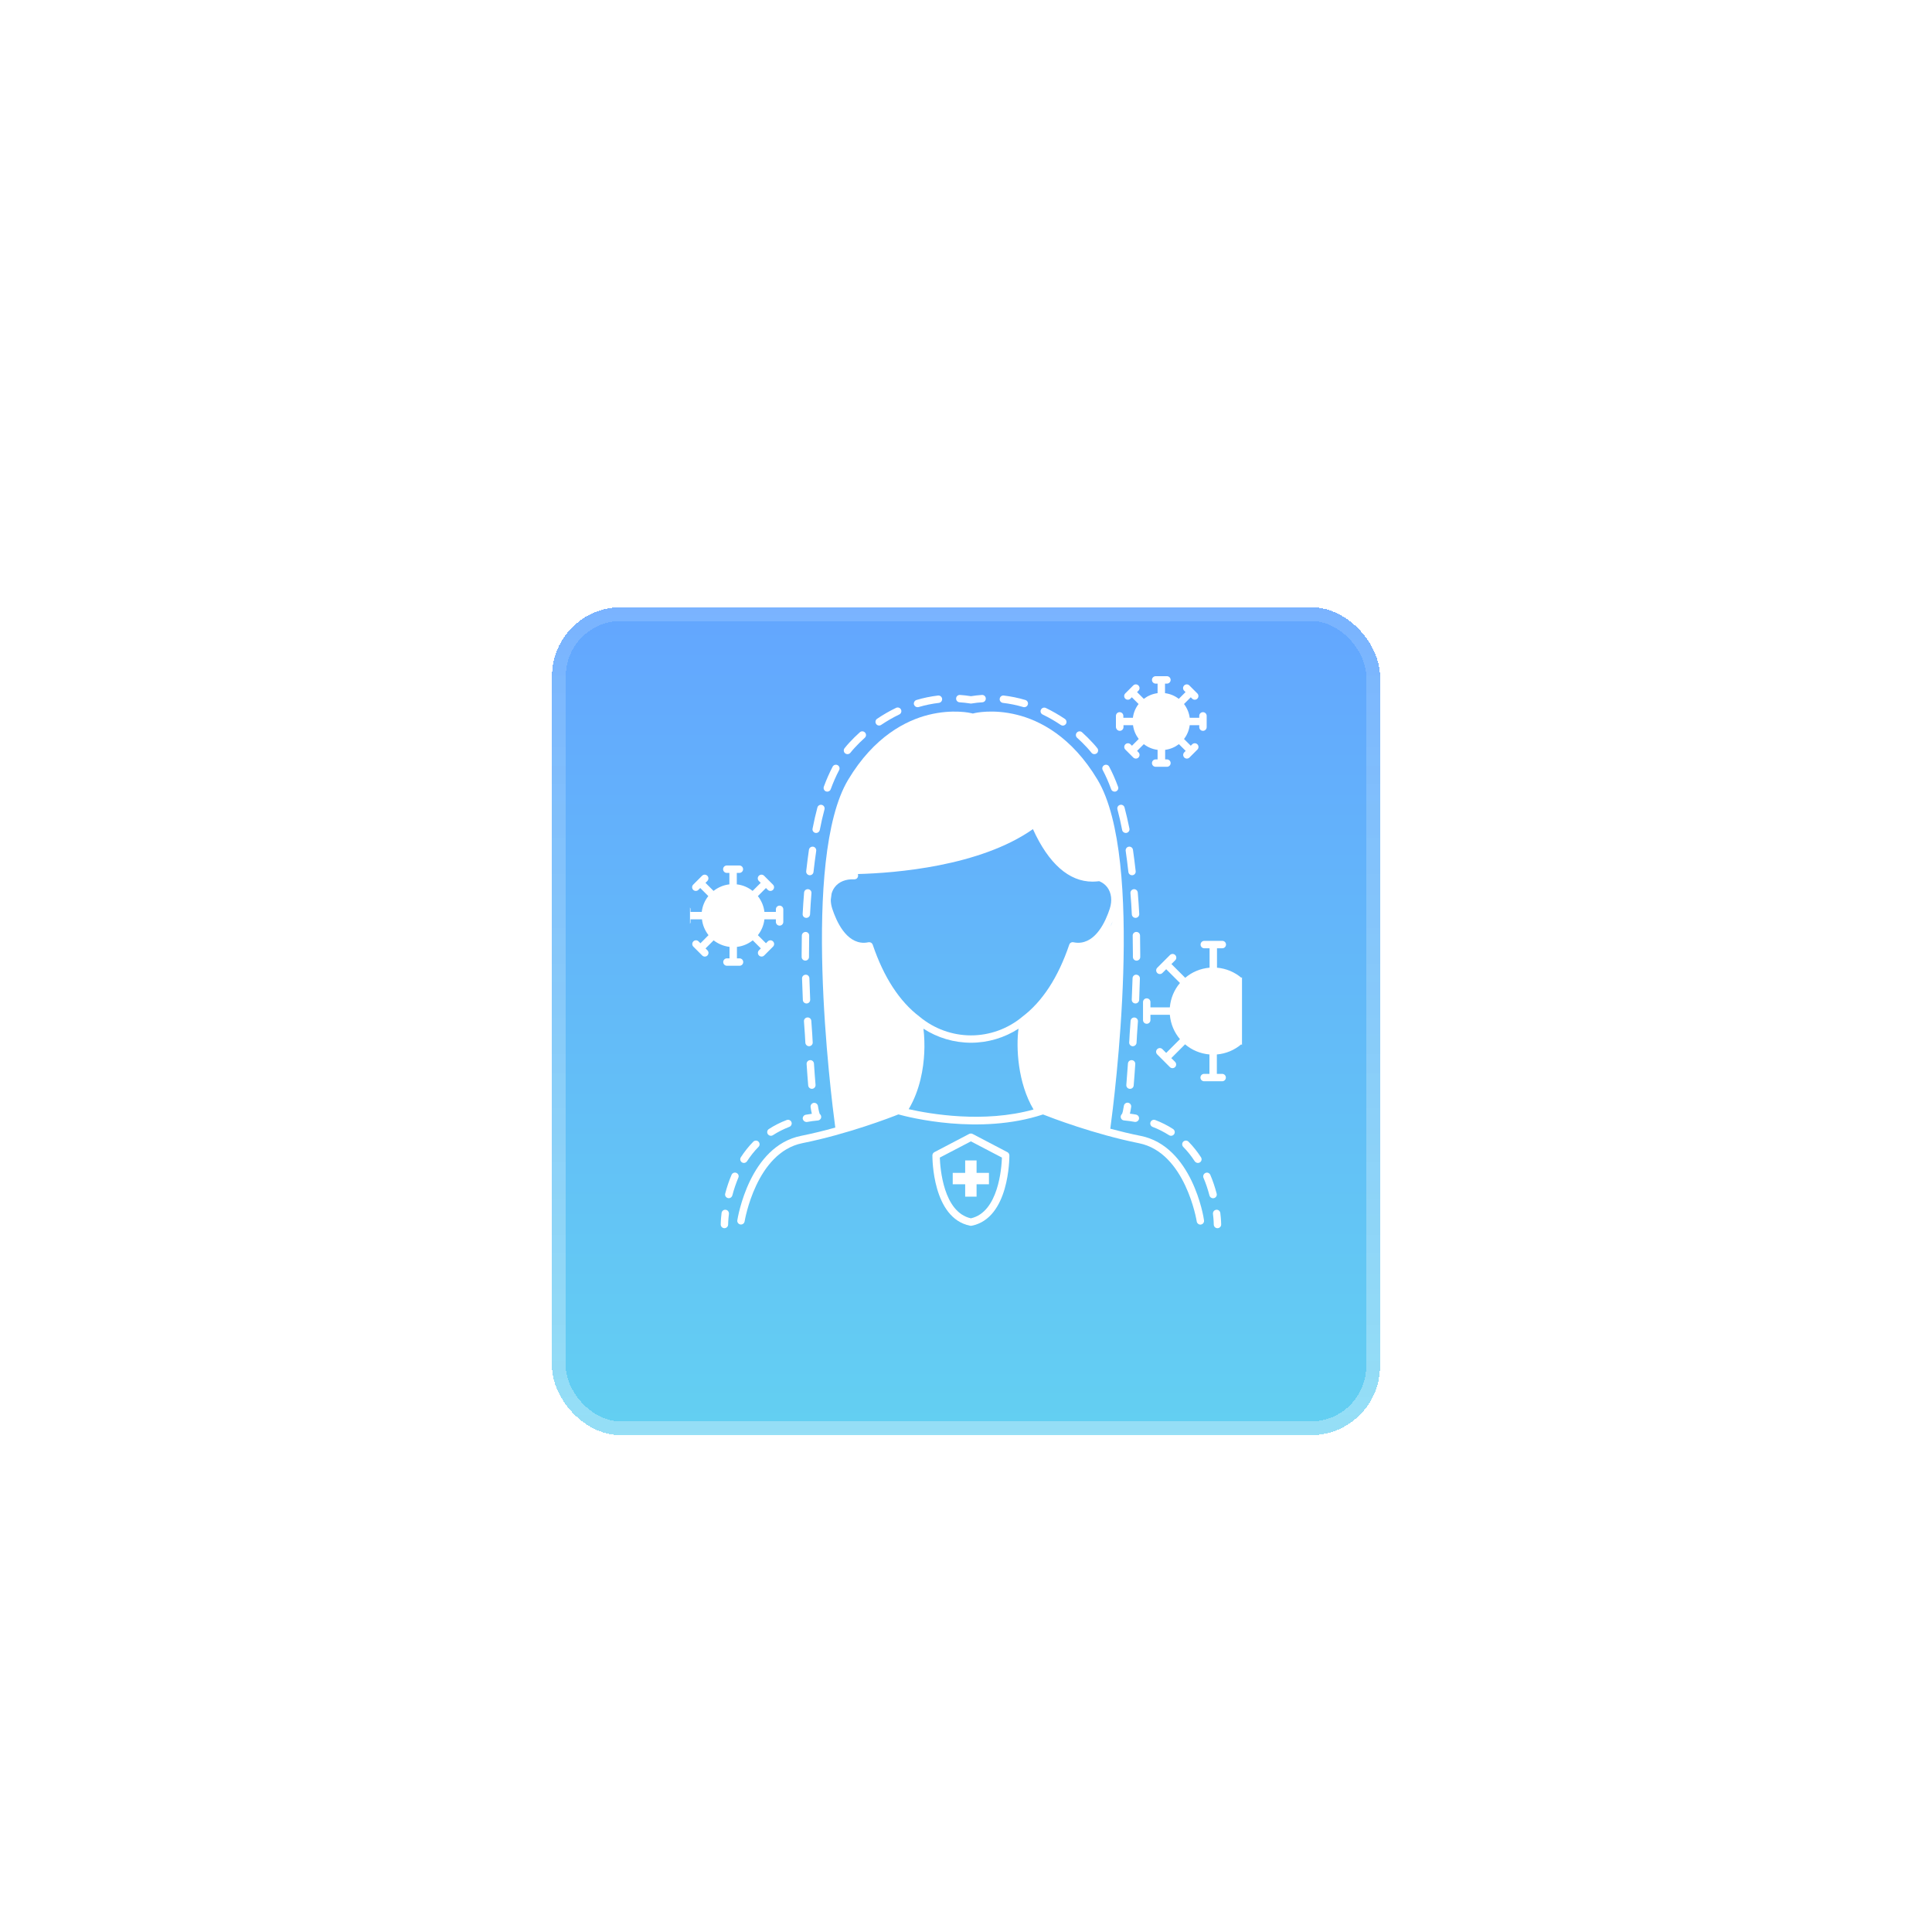 <svg width="140" height="140" viewBox="0 0 140 140" fill="none" xmlns="http://www.w3.org/2000/svg">
<g filter="url(#filter0_bdd_191_261)">
<rect x="40" y="39" width="60" height="60" rx="5" fill="url(#paint0_linear_191_261)" fill-opacity="0.61" shape-rendering="crispEdges"/>
<rect x="40.5" y="39.5" width="59" height="59" rx="4.5" stroke="url(#paint1_linear_191_261)" stroke-opacity="0.4" shape-rendering="crispEdges"/>
</g>
<g clip-path="url(#clip0_191_261)">
<path d="M52.864 68.615V69.446H52.677C52.528 69.446 52.408 69.566 52.408 69.715C52.408 69.863 52.528 69.983 52.677 69.983H53.589C53.737 69.983 53.857 69.864 53.857 69.715C53.857 69.566 53.738 69.446 53.589 69.446H53.401V68.615C53.829 68.568 54.222 68.395 54.548 68.14L55.134 68.726L55 68.86C54.894 68.966 54.894 69.134 55 69.24C55.053 69.292 55.12 69.316 55.187 69.316C55.254 69.316 55.321 69.292 55.374 69.24L56.017 68.596C56.123 68.491 56.123 68.323 56.017 68.217C55.912 68.112 55.744 68.112 55.638 68.217L55.504 68.351L54.918 67.766C55.172 67.444 55.345 67.051 55.393 66.619H56.223V66.806C56.223 66.954 56.343 67.075 56.492 67.075C56.641 67.075 56.761 66.955 56.761 66.806V65.894C56.761 65.745 56.641 65.625 56.492 65.625C56.344 65.625 56.223 65.745 56.223 65.894V66.081H55.393C55.345 65.654 55.172 65.26 54.918 64.934L55.504 64.348L55.638 64.483C55.691 64.536 55.758 64.559 55.825 64.559C55.892 64.559 55.964 64.535 56.012 64.483C56.118 64.377 56.118 64.209 56.012 64.103L55.369 63.46C55.264 63.355 55.096 63.355 54.99 63.46C54.884 63.566 54.884 63.734 54.99 63.84L55.124 63.974L54.538 64.559C54.217 64.305 53.823 64.132 53.391 64.084V63.254H53.578C53.727 63.254 53.847 63.134 53.847 62.985C53.847 62.837 53.727 62.716 53.578 62.716H52.666C52.518 62.716 52.398 62.836 52.398 62.985C52.398 63.134 52.517 63.254 52.666 63.254H52.854V64.084C52.426 64.132 52.033 64.305 51.707 64.559L51.121 63.974L51.255 63.84C51.361 63.734 51.361 63.566 51.255 63.46C51.15 63.355 50.982 63.355 50.876 63.46L50.233 64.103C50.127 64.209 50.127 64.377 50.233 64.483C50.286 64.536 50.353 64.559 50.42 64.559C50.487 64.559 50.559 64.535 50.607 64.483L50.741 64.348L51.327 64.934C51.072 65.256 50.9 65.649 50.852 66.081L50.037 66.081V65.894C50.037 65.746 49.917 65.625 49.768 65.625C49.619 65.625 49.499 65.745 49.499 65.894V66.806C49.499 66.955 49.619 67.075 49.768 67.075C49.916 67.075 50.037 66.955 50.037 66.806V66.619H50.867C50.915 67.046 51.088 67.44 51.342 67.766L50.757 68.352L50.622 68.217C50.517 68.112 50.349 68.112 50.243 68.217C50.138 68.323 50.138 68.491 50.243 68.597L50.886 69.24C50.939 69.293 51.006 69.317 51.073 69.317C51.141 69.317 51.212 69.292 51.26 69.24C51.366 69.134 51.366 68.966 51.26 68.861L51.126 68.726L51.712 68.141C52.043 68.395 52.437 68.562 52.864 68.615H52.864Z" fill="white"/>
<path d="M81.143 52.959C81.292 52.959 81.412 52.839 81.412 52.69V52.551H82.103C82.151 52.925 82.3 53.266 82.516 53.549L82.026 54.039L81.926 53.938C81.82 53.833 81.652 53.833 81.546 53.938C81.441 54.044 81.441 54.212 81.546 54.317L82.122 54.893C82.175 54.946 82.242 54.97 82.309 54.97C82.376 54.97 82.448 54.946 82.496 54.893C82.602 54.788 82.602 54.62 82.496 54.514L82.396 54.413L82.885 53.924C83.168 54.144 83.509 54.289 83.883 54.337V55.028H83.744C83.596 55.028 83.475 55.147 83.475 55.296C83.475 55.445 83.595 55.565 83.744 55.565H84.56C84.709 55.565 84.829 55.445 84.829 55.296C84.829 55.148 84.709 55.028 84.56 55.028L84.431 55.028V54.337C84.805 54.289 85.146 54.14 85.429 53.924L85.919 54.413L85.818 54.514C85.712 54.62 85.712 54.788 85.818 54.894C85.871 54.947 85.938 54.97 86.005 54.97C86.072 54.97 86.139 54.946 86.192 54.894L86.768 54.318C86.873 54.212 86.873 54.044 86.768 53.938C86.662 53.833 86.494 53.833 86.389 53.938L86.288 54.039L85.798 53.55C86.019 53.267 86.163 52.926 86.211 52.551H86.902V52.691C86.902 52.839 87.022 52.96 87.171 52.96C87.32 52.96 87.44 52.84 87.44 52.691V51.875C87.44 51.726 87.32 51.606 87.171 51.606C87.022 51.606 86.902 51.726 86.902 51.875V52.014H86.211C86.163 51.64 86.014 51.299 85.798 51.016L86.288 50.526L86.389 50.627C86.442 50.68 86.508 50.704 86.576 50.704C86.643 50.704 86.715 50.68 86.763 50.627C86.868 50.522 86.868 50.354 86.763 50.248L86.187 49.672C86.082 49.566 85.913 49.566 85.808 49.672C85.702 49.777 85.702 49.946 85.808 50.051L85.909 50.152L85.419 50.642C85.136 50.421 84.795 50.277 84.421 50.229V49.538H84.56C84.709 49.538 84.829 49.418 84.829 49.269C84.829 49.12 84.709 49 84.56 49H83.744C83.596 49 83.475 49.12 83.475 49.269C83.475 49.417 83.595 49.538 83.744 49.538H83.883V50.229C83.509 50.277 83.168 50.426 82.885 50.642L82.396 50.152L82.496 50.051C82.602 49.946 82.602 49.778 82.496 49.672C82.391 49.566 82.223 49.566 82.117 49.672L81.541 50.248C81.436 50.353 81.436 50.521 81.541 50.627C81.594 50.68 81.661 50.704 81.728 50.704C81.796 50.704 81.868 50.68 81.915 50.627L82.016 50.526L82.506 51.016C82.285 51.299 82.141 51.64 82.093 52.014H81.402V51.875C81.402 51.726 81.282 51.606 81.133 51.606C80.984 51.606 80.864 51.726 80.864 51.875V52.691C80.879 52.839 80.994 52.959 81.143 52.959V52.959Z" fill="white"/>
<path d="M92.744 72.344C92.595 72.344 92.475 72.464 92.475 72.613V72.997H91.069C91.011 72.325 90.747 71.716 90.335 71.231L91.333 70.233L91.606 70.506C91.659 70.559 91.726 70.583 91.793 70.583C91.861 70.583 91.933 70.559 91.981 70.506C92.086 70.401 92.086 70.233 91.981 70.127L91.059 69.205C90.953 69.1 90.785 69.1 90.68 69.205C90.574 69.311 90.574 69.479 90.68 69.584L90.953 69.858L89.955 70.856C89.47 70.443 88.856 70.18 88.188 70.122V68.716H88.573C88.721 68.716 88.841 68.596 88.841 68.447C88.841 68.298 88.721 68.178 88.573 68.178H87.267C87.118 68.178 86.998 68.298 86.998 68.447C86.998 68.596 87.118 68.716 87.267 68.716H87.651V70.122C86.979 70.18 86.37 70.444 85.885 70.856L84.886 69.858L85.16 69.584C85.266 69.479 85.266 69.311 85.16 69.205C85.055 69.1 84.886 69.1 84.781 69.205L83.859 70.127C83.754 70.232 83.754 70.4 83.859 70.506C83.912 70.559 83.979 70.583 84.046 70.583C84.113 70.583 84.18 70.559 84.233 70.506L84.507 70.233L85.505 71.231C85.092 71.716 84.829 72.33 84.771 72.997H83.365V72.613C83.365 72.465 83.245 72.344 83.096 72.344C82.947 72.344 82.827 72.464 82.827 72.613V73.918C82.827 74.067 82.947 74.187 83.096 74.187C83.245 74.187 83.365 74.067 83.365 73.918V73.534H84.771C84.829 74.206 85.093 74.816 85.505 75.301L84.507 76.299L84.233 76.026C84.128 75.92 83.96 75.92 83.854 76.026C83.749 76.131 83.749 76.299 83.854 76.405L84.776 77.327C84.829 77.379 84.895 77.403 84.963 77.403C85.03 77.403 85.097 77.379 85.15 77.327C85.255 77.221 85.255 77.053 85.15 76.947L84.876 76.674L85.875 75.675C86.359 76.088 86.974 76.352 87.641 76.41V77.816H87.257C87.108 77.816 86.988 77.936 86.988 78.085C86.988 78.233 87.108 78.353 87.257 78.353H88.562C88.711 78.353 88.831 78.234 88.831 78.085C88.831 77.936 88.711 77.816 88.562 77.816H88.178V76.41C88.85 76.352 89.46 76.088 89.945 75.675L90.943 76.674L90.669 76.947C90.564 77.053 90.564 77.221 90.669 77.327C90.722 77.379 90.789 77.403 90.857 77.403C90.924 77.403 90.996 77.379 91.044 77.327L91.966 76.405C92.071 76.299 92.071 76.131 91.966 76.026C91.86 75.92 91.692 75.92 91.586 76.026L91.313 76.299L90.314 75.301C90.727 74.816 90.991 74.202 91.049 73.534H92.455V73.918C92.455 74.067 92.575 74.187 92.724 74.187C92.872 74.187 92.992 74.067 92.992 73.918V72.613C93.007 72.465 92.888 72.344 92.744 72.344Z" fill="white"/>
<path d="M82.65 82.309C81.901 82.16 81.162 81.978 80.456 81.791C80.744 79.689 82.976 62.256 79.534 56.506C77.644 53.348 75.32 52.201 73.703 51.798C71.942 51.356 70.646 51.668 70.593 51.682L70.497 51.706L70.401 51.682C70.348 51.668 69.052 51.361 67.29 51.798C65.673 52.201 63.35 53.348 61.459 56.506C58.056 62.189 60.202 79.28 60.528 81.708C59.741 81.929 58.896 82.136 58.047 82.308C54.313 83.057 53.468 88.202 53.429 88.423C53.405 88.567 53.506 88.706 53.65 88.73C53.794 88.754 53.933 88.654 53.957 88.51C53.967 88.462 54.783 83.513 58.147 82.837C61.411 82.184 64.55 80.975 65.102 80.754C65.865 80.965 70.977 82.275 75.58 80.758C76.151 80.984 79.28 82.189 82.53 82.841C85.899 83.513 86.715 88.462 86.72 88.514C86.739 88.644 86.854 88.74 86.984 88.74C86.998 88.74 87.012 88.74 87.027 88.735C87.171 88.711 87.271 88.577 87.247 88.428C87.229 88.202 86.385 83.052 82.65 82.308L82.65 82.309ZM65.847 80.374C66.672 78.983 66.922 77.408 66.975 76.295C67.004 75.762 66.984 75.08 66.917 74.543C67.94 75.205 69.135 75.56 70.363 75.56C71.592 75.56 72.792 75.2 73.805 74.543C73.622 75.877 73.742 78.464 74.894 80.398C71.285 81.407 67.373 80.72 65.847 80.374L65.847 80.374ZM78.119 68.318C78.014 68.318 77.908 68.304 77.788 68.28C77.654 68.251 77.524 68.327 77.481 68.457C76.679 70.823 75.537 72.58 74.073 73.684L74.068 73.689C73.031 74.552 71.712 75.028 70.363 75.028C69.015 75.028 67.7 74.553 66.648 73.684L66.644 73.679C65.189 72.58 64.042 70.823 63.241 68.457C63.202 68.346 63.102 68.275 62.986 68.275C62.967 68.275 62.948 68.275 62.933 68.279C62.813 68.303 62.708 68.318 62.602 68.318C61.302 68.318 60.611 66.767 60.308 65.846C60.236 65.625 60.202 65.404 60.202 65.198C60.217 65.054 60.236 64.91 60.26 64.761C60.308 64.584 60.385 64.425 60.495 64.281C60.793 63.892 61.292 63.691 61.901 63.72C61.959 63.724 62.016 63.705 62.059 63.676L62.079 63.681L62.083 63.657C62.093 63.652 62.098 63.643 62.107 63.638C62.16 63.58 62.189 63.504 62.179 63.427C62.175 63.393 62.175 63.364 62.17 63.336C64.862 63.264 71.01 62.783 74.85 60.081C75.988 62.587 77.466 63.887 79.169 63.887C79.328 63.887 79.491 63.873 79.654 63.854C79.885 63.95 80.082 64.094 80.23 64.286C80.537 64.689 80.609 65.26 80.417 65.85C80.116 66.772 79.42 68.318 78.119 68.318L78.119 68.318ZM80.63 66.773C80.577 66.907 80.514 67.037 80.442 67.157C80.509 67.032 80.567 66.907 80.63 66.773Z" fill="white"/>
<path d="M72.998 83.489L70.478 82.169C70.402 82.131 70.31 82.131 70.229 82.169L67.709 83.489C67.623 83.537 67.565 83.624 67.565 83.724C67.565 83.911 67.561 88.279 70.301 88.822C70.32 88.826 70.335 88.826 70.354 88.826C70.373 88.826 70.388 88.826 70.407 88.822C73.148 88.279 73.143 83.911 73.143 83.724C73.137 83.624 73.085 83.532 72.998 83.489H72.998ZM70.353 88.284C68.352 87.838 68.131 84.636 68.102 83.883L70.353 82.707L72.604 83.883C72.576 84.636 72.35 87.838 70.353 88.284Z" fill="white"/>
<path d="M69.94 84.089V84.991H69.038V85.817H69.94V86.714H70.766V85.817H71.663V84.991H70.766V84.089H69.94Z" fill="white"/>
<path d="M52.586 87.665C52.437 87.646 52.307 87.752 52.288 87.9C52.226 88.404 52.226 88.716 52.226 88.731C52.226 88.879 52.345 88.999 52.494 88.999C52.643 88.999 52.763 88.88 52.763 88.731C52.763 88.726 52.763 88.433 52.821 87.963C52.835 87.814 52.729 87.68 52.586 87.665H52.586Z" fill="white"/>
<path d="M53.362 84.992C53.228 84.935 53.07 84.997 53.012 85.131C52.829 85.559 52.676 86.015 52.551 86.49C52.513 86.634 52.599 86.778 52.743 86.816C52.767 86.821 52.786 86.826 52.81 86.826C52.93 86.826 53.036 86.744 53.069 86.624C53.185 86.178 53.333 85.746 53.501 85.343C53.564 85.208 53.502 85.05 53.362 84.992L53.362 84.992Z" fill="white"/>
<path d="M54.586 82.731C54.255 83.067 53.953 83.446 53.684 83.859C53.602 83.984 53.641 84.147 53.761 84.229C53.804 84.257 53.857 84.272 53.905 84.272C53.991 84.272 54.077 84.229 54.13 84.152C54.38 83.768 54.658 83.418 54.965 83.106C55.071 83 55.066 82.832 54.961 82.726C54.86 82.626 54.692 82.626 54.586 82.731L54.586 82.731Z" fill="white"/>
<path d="M57.006 81.161C56.55 81.334 56.113 81.555 55.715 81.814C55.59 81.895 55.557 82.059 55.638 82.183C55.691 82.26 55.778 82.303 55.864 82.303C55.912 82.303 55.965 82.289 56.008 82.26C56.378 82.02 56.776 81.819 57.198 81.656C57.337 81.603 57.404 81.449 57.352 81.31C57.299 81.175 57.14 81.108 57.006 81.161L57.006 81.161Z" fill="white"/>
<path d="M58.446 81.305C58.46 81.305 58.479 81.305 58.494 81.3C58.743 81.252 59.003 81.219 59.266 81.195C59.406 81.18 59.516 81.061 59.507 80.921C59.502 80.835 59.459 80.763 59.396 80.715C59.377 80.658 59.329 80.509 59.271 80.144C59.247 80 59.113 79.899 58.964 79.918C58.82 79.942 58.719 80.077 58.738 80.226C58.767 80.413 58.796 80.576 58.829 80.71C58.681 80.73 58.532 80.754 58.388 80.778C58.244 80.806 58.148 80.946 58.172 81.09C58.206 81.214 58.316 81.305 58.446 81.305L58.446 81.305Z" fill="white"/>
<path d="M59.857 57.351C59.885 57.36 59.919 57.365 59.948 57.365C60.058 57.365 60.159 57.298 60.197 57.192C60.38 56.693 60.586 56.223 60.807 55.805C60.874 55.676 60.826 55.513 60.696 55.445C60.567 55.378 60.404 55.426 60.336 55.556C60.106 55.997 59.89 56.482 59.698 57.005C59.65 57.144 59.717 57.298 59.857 57.351L59.857 57.351Z" fill="white"/>
<path d="M58.441 72.715H58.455C58.604 72.71 58.714 72.585 58.709 72.436C58.685 71.913 58.666 71.395 58.652 70.891C58.647 70.742 58.527 70.622 58.378 70.632C58.23 70.637 58.115 70.757 58.119 70.905C58.134 71.409 58.153 71.933 58.177 72.461C58.177 72.6 58.297 72.715 58.441 72.715L58.441 72.715Z" fill="white"/>
<path d="M61.244 54.591C61.292 54.63 61.35 54.649 61.413 54.649C61.489 54.649 61.571 54.615 61.624 54.548C61.724 54.418 61.83 54.298 61.936 54.183C62.166 53.934 62.411 53.688 62.665 53.463C62.776 53.362 62.785 53.194 62.684 53.084C62.584 52.973 62.416 52.964 62.305 53.065C62.041 53.305 61.782 53.554 61.542 53.818C61.427 53.943 61.312 54.077 61.201 54.217C61.11 54.332 61.129 54.5 61.244 54.591L61.244 54.591Z" fill="white"/>
<path d="M66.49 51.246C66.514 51.246 66.542 51.241 66.566 51.236C67.051 51.092 67.546 50.992 68.035 50.934C68.184 50.915 68.284 50.785 68.27 50.636C68.251 50.488 68.121 50.387 67.972 50.401C67.449 50.464 66.926 50.569 66.413 50.723C66.273 50.766 66.192 50.915 66.23 51.054C66.269 51.169 66.374 51.246 66.49 51.246L66.49 51.246Z" fill="white"/>
<path d="M63.706 52.575C63.759 52.575 63.811 52.561 63.854 52.527C64.277 52.244 64.713 51.99 65.165 51.774C65.299 51.711 65.352 51.548 65.29 51.418C65.227 51.284 65.064 51.231 64.934 51.294C64.464 51.519 63.998 51.788 63.557 52.085C63.437 52.167 63.404 52.335 63.485 52.455C63.533 52.537 63.619 52.575 63.706 52.575L63.706 52.575Z" fill="white"/>
<path d="M59.088 60.356C59.107 60.361 59.122 60.361 59.141 60.361C59.266 60.361 59.376 60.274 59.405 60.145C59.506 59.617 59.621 59.113 59.746 58.652C59.784 58.508 59.698 58.364 59.559 58.326C59.415 58.287 59.271 58.373 59.232 58.513C59.107 58.988 58.987 59.501 58.882 60.044C58.848 60.183 58.944 60.327 59.088 60.356L59.088 60.356Z" fill="white"/>
<path d="M58.45 77.105C58.488 77.686 58.526 78.204 58.565 78.656C58.579 78.795 58.695 78.9 58.829 78.9H58.853C59.002 78.886 59.107 78.757 59.098 78.613C59.059 78.166 59.021 77.648 58.983 77.072C58.973 76.923 58.848 76.813 58.7 76.822C58.551 76.832 58.44 76.961 58.45 77.105L58.45 77.105Z" fill="white"/>
<path d="M58.378 67.531C58.234 67.531 58.109 67.647 58.104 67.79C58.094 68.227 58.09 68.678 58.09 69.124V69.345C58.09 69.494 58.21 69.609 58.359 69.609C58.507 69.609 58.627 69.489 58.623 69.34V69.12C58.623 68.673 58.627 68.227 58.637 67.795C58.642 67.656 58.526 67.531 58.378 67.531V67.531Z" fill="white"/>
<path d="M58.657 63.422H58.685C58.82 63.422 58.935 63.321 58.949 63.187C59.011 62.626 59.079 62.127 59.146 61.656C59.165 61.512 59.064 61.373 58.92 61.354C58.772 61.335 58.637 61.436 58.618 61.58C58.551 62.055 58.484 62.559 58.421 63.125C58.402 63.273 58.508 63.408 58.657 63.422L58.657 63.422Z" fill="white"/>
<path d="M58.417 66.513H58.431C58.571 66.513 58.69 66.402 58.7 66.258C58.724 65.74 58.762 65.222 58.801 64.722C58.815 64.574 58.705 64.444 58.556 64.434C58.407 64.42 58.278 64.531 58.268 64.679C58.225 65.188 58.191 65.711 58.163 66.234C58.153 66.383 58.268 66.508 58.417 66.513L58.417 66.513Z" fill="white"/>
<path d="M58.858 74.937C58.834 74.616 58.81 74.299 58.791 73.978C58.781 73.829 58.657 73.718 58.508 73.728C58.359 73.738 58.249 73.862 58.258 74.011C58.278 74.333 58.302 74.654 58.326 74.976C58.33 75.038 58.34 75.192 58.35 75.403L58.359 75.557C58.369 75.701 58.484 75.812 58.628 75.812H58.643C58.791 75.802 58.902 75.677 58.892 75.528L58.882 75.374C58.873 75.158 58.863 75.004 58.858 74.937L58.858 74.937Z" fill="white"/>
<path d="M88.131 87.665C87.982 87.684 87.882 87.814 87.896 87.963C87.954 88.429 87.954 88.726 87.954 88.731C87.954 88.88 88.073 89 88.222 89C88.371 89 88.491 88.88 88.491 88.731C88.491 88.717 88.491 88.405 88.429 87.901C88.409 87.752 88.28 87.646 88.131 87.665H88.131Z" fill="white"/>
<path d="M84.714 82.261C84.757 82.29 84.81 82.304 84.858 82.304C84.944 82.304 85.031 82.261 85.084 82.184C85.165 82.059 85.127 81.896 85.007 81.814C84.609 81.555 84.172 81.334 83.716 81.162C83.577 81.109 83.423 81.176 83.371 81.315C83.318 81.454 83.385 81.608 83.524 81.661C83.946 81.819 84.344 82.026 84.714 82.261H84.714Z" fill="white"/>
<path d="M87.972 86.82C88.117 86.782 88.203 86.638 88.164 86.494C88.04 86.019 87.886 85.563 87.704 85.136C87.646 85.002 87.488 84.934 87.353 84.996C87.219 85.054 87.152 85.213 87.209 85.347C87.382 85.75 87.526 86.182 87.641 86.629C87.674 86.749 87.78 86.83 87.9 86.83C87.924 86.825 87.948 86.825 87.972 86.82L87.972 86.82Z" fill="white"/>
<path d="M86.807 84.272C86.855 84.272 86.907 84.257 86.951 84.229C87.076 84.147 87.109 83.984 87.027 83.859C86.758 83.446 86.456 83.067 86.125 82.731C86.02 82.626 85.852 82.626 85.746 82.726C85.64 82.832 85.64 83 85.741 83.106C86.048 83.418 86.327 83.768 86.576 84.152C86.634 84.229 86.72 84.272 86.807 84.272L86.807 84.272Z" fill="white"/>
<path d="M81.21 80.917C81.205 81.056 81.311 81.18 81.45 81.19C81.714 81.214 81.973 81.252 82.223 81.296C82.237 81.3 82.256 81.3 82.271 81.3C82.396 81.3 82.511 81.209 82.535 81.08C82.563 80.936 82.467 80.796 82.319 80.768C82.175 80.739 82.026 80.72 81.877 80.701C81.91 80.566 81.939 80.408 81.968 80.216C81.992 80.072 81.891 79.932 81.748 79.908C81.599 79.884 81.464 79.985 81.44 80.134C81.382 80.504 81.339 80.652 81.315 80.705C81.258 80.758 81.215 80.835 81.21 80.917L81.21 80.917Z" fill="white"/>
<path d="M82.285 66.513H82.299C82.448 66.503 82.558 66.379 82.554 66.235C82.525 65.707 82.492 65.183 82.448 64.68C82.434 64.531 82.304 64.421 82.16 64.435C82.012 64.449 81.906 64.574 81.916 64.723C81.959 65.222 81.992 65.74 82.016 66.259C82.026 66.403 82.146 66.513 82.285 66.513L82.285 66.513Z" fill="white"/>
<path d="M81.734 77.072C81.695 77.648 81.657 78.166 81.618 78.613C81.604 78.761 81.715 78.891 81.863 78.901H81.887C82.027 78.901 82.142 78.795 82.151 78.656C82.19 78.205 82.228 77.682 82.266 77.106C82.276 76.957 82.165 76.832 82.017 76.822C81.868 76.813 81.743 76.923 81.734 77.072L81.734 77.072Z" fill="white"/>
<path d="M82.099 61.58C82.08 61.436 81.94 61.33 81.796 61.354C81.652 61.373 81.552 61.512 81.571 61.656C81.638 62.127 81.705 62.626 81.767 63.187C81.782 63.322 81.897 63.422 82.031 63.422H82.06C82.209 63.408 82.315 63.274 82.295 63.125C82.233 62.563 82.166 62.055 82.099 61.58H82.099Z" fill="white"/>
<path d="M82.358 75.556L82.367 75.422C82.382 75.201 82.386 75.042 82.391 74.98C82.415 74.658 82.439 74.337 82.459 74.015C82.468 73.867 82.358 73.742 82.209 73.732C82.061 73.722 81.936 73.833 81.926 73.981C81.907 74.303 81.883 74.62 81.859 74.941C81.854 75.009 81.844 75.167 81.835 75.393L81.825 75.532C81.815 75.68 81.93 75.805 82.074 75.815H82.089C82.233 75.81 82.353 75.7 82.358 75.556L82.358 75.556Z" fill="white"/>
<path d="M82.601 70.904C82.606 70.756 82.491 70.636 82.342 70.631C82.193 70.621 82.073 70.741 82.069 70.89C82.054 71.389 82.035 71.907 82.011 72.435C82.006 72.584 82.116 72.709 82.265 72.714H82.28C82.424 72.714 82.539 72.603 82.549 72.459C82.568 71.927 82.587 71.404 82.601 70.904L82.601 70.904Z" fill="white"/>
<path d="M78.412 53.065C78.302 52.964 78.134 52.974 78.033 53.084C77.932 53.194 77.942 53.362 78.052 53.463C78.306 53.689 78.551 53.933 78.781 54.183C78.887 54.298 78.993 54.423 79.093 54.548C79.146 54.615 79.223 54.648 79.305 54.648C79.362 54.648 79.42 54.629 79.473 54.591C79.588 54.5 79.607 54.332 79.516 54.217C79.406 54.077 79.29 53.943 79.175 53.823C78.93 53.554 78.676 53.305 78.412 53.065L78.412 53.065Z" fill="white"/>
<path d="M75.556 51.778C76.003 51.994 76.444 52.244 76.867 52.532C76.915 52.561 76.963 52.58 77.015 52.58C77.102 52.58 77.183 52.537 77.236 52.465C77.318 52.345 77.289 52.177 77.164 52.095C76.722 51.797 76.257 51.529 75.787 51.303C75.653 51.241 75.494 51.294 75.431 51.428C75.364 51.553 75.422 51.716 75.556 51.778L75.556 51.778Z" fill="white"/>
<path d="M72.677 50.934C73.166 50.991 73.661 51.092 74.15 51.236C74.174 51.246 74.203 51.246 74.227 51.246C74.342 51.246 74.448 51.169 74.481 51.054C74.525 50.915 74.443 50.766 74.299 50.723C73.785 50.569 73.257 50.464 72.739 50.401C72.591 50.382 72.461 50.487 72.442 50.636C72.422 50.785 72.533 50.915 72.677 50.934L72.677 50.934Z" fill="white"/>
<path d="M80.02 55.446C79.89 55.513 79.837 55.676 79.909 55.806C80.13 56.223 80.337 56.689 80.519 57.193C80.558 57.303 80.663 57.365 80.768 57.365C80.797 57.365 80.831 57.361 80.859 57.351C80.999 57.298 81.071 57.145 81.018 57.01C80.826 56.487 80.61 55.998 80.379 55.561C80.313 55.427 80.149 55.378 80.02 55.446L80.02 55.446Z" fill="white"/>
<path d="M82.626 69.129C82.626 68.677 82.622 68.226 82.612 67.789C82.607 67.645 82.492 67.53 82.343 67.53H82.338C82.19 67.535 82.075 67.655 82.079 67.804C82.089 68.236 82.094 68.682 82.094 69.129V69.344C82.094 69.493 82.213 69.613 82.358 69.613C82.506 69.613 82.626 69.493 82.626 69.35L82.626 69.129Z" fill="white"/>
<path d="M81.488 58.512C81.449 58.368 81.305 58.286 81.162 58.325C81.017 58.363 80.936 58.507 80.974 58.651C81.099 59.117 81.214 59.621 81.315 60.144C81.339 60.273 81.449 60.36 81.579 60.36C81.598 60.36 81.612 60.36 81.632 60.355C81.776 60.326 81.872 60.187 81.843 60.043C81.733 59.501 81.613 58.987 81.488 58.512V58.512Z" fill="white"/>
<path d="M69.533 50.891C69.792 50.905 70.052 50.939 70.306 50.977C70.32 50.977 70.335 50.982 70.349 50.982H70.359H70.368C70.383 50.982 70.397 50.982 70.412 50.977C70.666 50.934 70.925 50.905 71.184 50.891C71.333 50.881 71.444 50.756 71.434 50.607C71.424 50.459 71.3 50.348 71.151 50.358C70.887 50.377 70.623 50.406 70.359 50.449C70.095 50.406 69.831 50.377 69.567 50.358C69.418 50.348 69.293 50.459 69.284 50.607C69.274 50.756 69.385 50.881 69.533 50.891H69.533Z" fill="white"/>
</g>
<defs>
<filter id="filter0_bdd_191_261" x="-64" y="-65" width="268" height="268" filterUnits="userSpaceOnUse" color-interpolation-filters="sRGB">
<feFlood flood-opacity="0" result="BackgroundImageFix"/>
<feGaussianBlur in="BackgroundImageFix" stdDeviation="52"/>
<feComposite in2="SourceAlpha" operator="in" result="effect1_backgroundBlur_191_261"/>
<feColorMatrix in="SourceAlpha" type="matrix" values="0 0 0 0 0 0 0 0 0 0 0 0 0 0 0 0 0 0 127 0" result="hardAlpha"/>
<feOffset dy="1"/>
<feGaussianBlur stdDeviation="20"/>
<feComposite in2="hardAlpha" operator="out"/>
<feColorMatrix type="matrix" values="0 0 0 0 0.808 0 0 0 0 0.927 0 0 0 0 1 0 0 0 0.2 0"/>
<feBlend mode="normal" in2="effect1_backgroundBlur_191_261" result="effect2_dropShadow_191_261"/>
<feColorMatrix in="SourceAlpha" type="matrix" values="0 0 0 0 0 0 0 0 0 0 0 0 0 0 0 0 0 0 127 0" result="hardAlpha"/>
<feOffset dy="4"/>
<feGaussianBlur stdDeviation="9"/>
<feComposite in2="hardAlpha" operator="out"/>
<feColorMatrix type="matrix" values="0 0 0 0 0.578 0 0 0 0 0.833 0 0 0 0 0.992 0 0 0 0.3 0"/>
<feBlend mode="normal" in2="effect2_dropShadow_191_261" result="effect3_dropShadow_191_261"/>
<feBlend mode="normal" in="SourceGraphic" in2="effect3_dropShadow_191_261" result="shape"/>
</filter>
<linearGradient id="paint0_linear_191_261" x1="70" y1="39" x2="70" y2="99" gradientUnits="userSpaceOnUse">
<stop stop-color="#006EFF"/>
<stop offset="1" stop-color="#00B2EA"/>
</linearGradient>
<linearGradient id="paint1_linear_191_261" x1="70" y1="39" x2="70" y2="99" gradientUnits="userSpaceOnUse">
<stop stop-color="white" stop-opacity="0.36"/>
<stop offset="1" stop-color="white" stop-opacity="0.81"/>
</linearGradient>
<clipPath id="clip0_191_261">
<rect width="40" height="40" fill="white" transform="translate(50 49)"/>
</clipPath>
</defs>
</svg>
